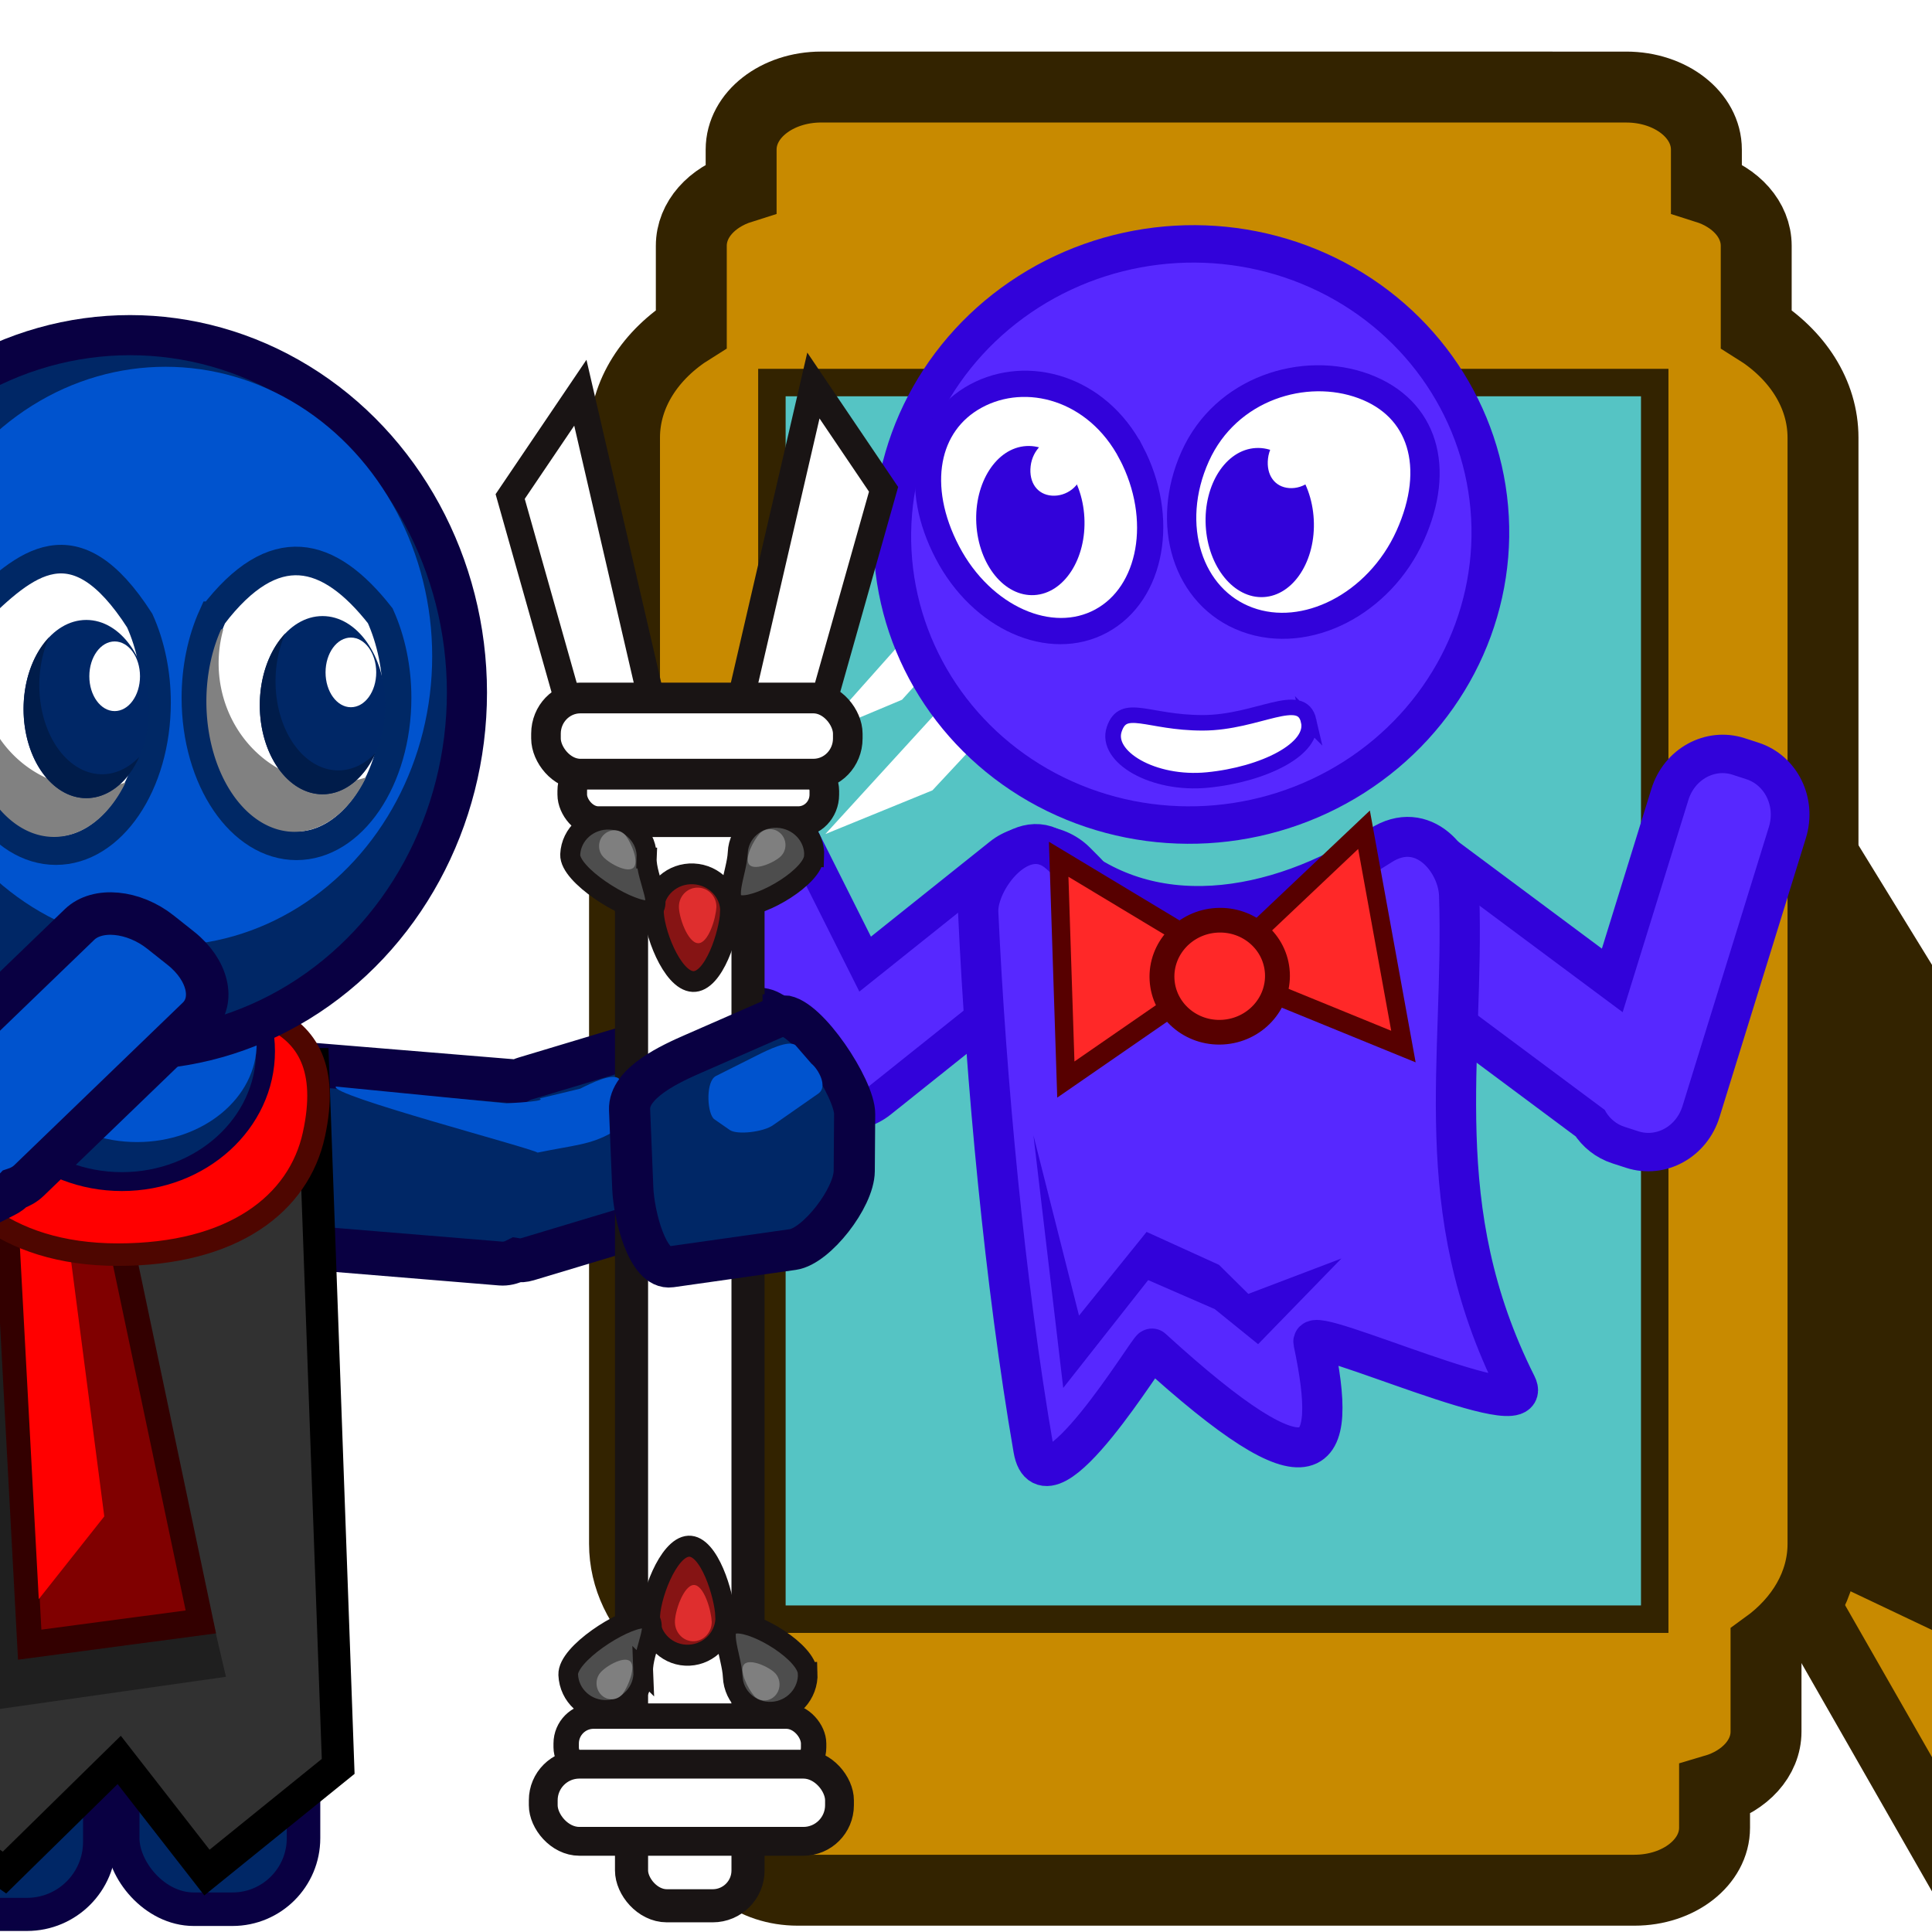 <?xml version="1.0" encoding="UTF-8" standalone="no"?>
<!-- Created with Inkscape (http://www.inkscape.org/) -->

<svg
   width="300"
   height="300"
   viewBox="0 0 79.375 79.375"
   version="1.1"
   id="svg1"
   inkscape:version="1.4.2 (ebf0e940d0, 2025-05-08)"
   sodipodi:docname="MirrorRoom-capa.svg"
   xml:space="preserve"
   xmlns:inkscape="http://www.inkscape.org/namespaces/inkscape"
   xmlns:sodipodi="http://sodipodi.sourceforge.net/DTD/sodipodi-0.dtd"
   xmlns="http://www.w3.org/2000/svg"
   xmlns:svg="http://www.w3.org/2000/svg"><sodipodi:namedview
     id="namedview1"
     pagecolor="#505050"
     bordercolor="#eeeeee"
     borderopacity="1"
     inkscape:showpageshadow="0"
     inkscape:pageopacity="0"
     inkscape:pagecheckerboard="0"
     inkscape:deskcolor="#505050"
     inkscape:document-units="px"
     inkscape:zoom="1.2472578"
     inkscape:cx="322.70795"
     inkscape:cy="131.88933"
     inkscape:window-width="1366"
     inkscape:window-height="697"
     inkscape:window-x="0"
     inkscape:window-y="0"
     inkscape:window-maximized="1"
     inkscape:current-layer="layer1" /><defs
     id="defs1"><linearGradient
       id="linearGradient13895"
       inkscape:swatch="solid"><stop
         style="stop-color:#000000;stop-opacity:1;"
         offset="0"
         id="stop13893" /></linearGradient><filter
       style="color-interpolation-filters:sRGB;"
       inkscape:label="Clean Edges"
       id="filter14269"
       x="-0.312"
       y="-0.296"
       width="1.623"
       height="1.592"><feGaussianBlur
         stdDeviation="0.205"
         result="blur"
         id="feGaussianBlur14263" /><feComposite
         in="SourceGraphic"
         in2="blur"
         operator="in"
         result="composite1"
         id="feComposite14265" /><feComposite
         in="composite1"
         in2="composite1"
         operator="in"
         result="composite2"
         id="feComposite14267" /></filter><filter
       inkscape:label="Opacity"
       style="color-interpolation-filters:sRGB;"
       id="filter104"
       x="-0.108"
       y="-0.113"
       width="1.215"
       height="1.225"><feColorMatrix
         values="1 0 0 0 0 0 1 0 0 0 0 0 1 0 0 0 0 0 5 -1 "
         result="colormatrix"
         id="feColorMatrix104" /><feComposite
         in2="colormatrix"
         operator="arithmetic"
         k2="0.496"
         result="fbSourceGraphic"
         id="feComposite104" /><feColorMatrix
         result="fbSourceGraphicAlpha"
         in="fbSourceGraphic"
         values="0 0 0 -1 0 0 0 0 -1 0 0 0 0 -1 0 0 0 0 1 0"
         id="feColorMatrix105" /><feColorMatrix
         id="feColorMatrix106"
         values="1 0 0 0 0 0 1 0 0 0 0 0 1 0 0 0 0 0 5 -1 "
         result="colormatrix"
         in="fbSourceGraphic" /><feComposite
         id="feComposite106"
         in2="colormatrix"
         operator="arithmetic"
         k2="0.601"
         result="composite" /></filter></defs><g
     inkscape:label="Camada 1"
     inkscape:groupmode="layer"
     id="layer1"><path
       id="rect8"
       style="fill:#c88a00;fill-opacity:1;stroke:#332300;stroke-width:2.738;stroke-opacity:1"
       d="M 52.115,27.278 70.018,27.029 101.175,77.732 80.841,77.513 Z"
       sodipodi:nodetypes="ccccc" /><path
       id="path8"
       style="fill:#332300;fill-opacity:1;stroke:none;stroke-width:2.738"
       d="M 42.821,14.172 60.724,13.924 99.014,76.293 71.546,63.249 Z"
       sodipodi:nodetypes="ccccc" /><path
       id="rect2"
       style="fill:#c88a00;fill-opacity:1;stroke:#332300;stroke-width:2.914;stroke-dasharray:none;stroke-opacity:1"
       d="m 33.742,3.576 c -1.824,0 -3.293,1.146 -3.293,2.569 v 1.578 c -1.203,0.38 -2.047,1.297 -2.047,2.375 v 3.416 c -1.675,1.047 -2.744,2.657 -2.744,4.469 v 45.443 c 0,1.405 0.643,2.689 1.712,3.683 v 4.032 c 0,1.097 0.876,2.029 2.114,2.394 v 1.556 c 0,1.422 1.467,2.567 3.29,2.567 h 34.377 c 1.823,0 3.291,-1.145 3.291,-2.567 v -1.556 c 1.238,-0.365 2.114,-1.297 2.114,-2.394 V 67.625 c 1.442,-1.043 2.341,-2.536 2.341,-4.198 V 17.984 c 0,-1.812 -1.069,-3.422 -2.744,-4.469 v -3.416 c 0,-1.078 -0.844,-1.995 -2.047,-2.375 v -1.578 c 0,-1.423 -1.469,-2.569 -3.293,-2.569 z" /><rect
       style="fill:#55c4c4;fill-opacity:1;stroke:#332300;stroke-width:1.128;stroke-opacity:1"
       id="rect1"
       width="36.27"
       height="50.806"
       x="31.713"
       y="15.717" /><path
       id="rect7"
       style="fill:#ffffff;stroke-width:3.013"
       d="M 33.91,34.267 49.841,16.833 48.891,21.121 38.308,32.471 Z"
       sodipodi:nodetypes="ccccc" /><path
       id="path7"
       style="fill:#ffffff;stroke-width:2.355"
       d="M 33.667,30.172 45.952,16.365 45.219,19.761 37.058,28.749 Z"
       sodipodi:nodetypes="ccccc" /><path
       id="path3-1"
       style="fill:#5728ff;fill-opacity:1;stroke:#3202da;stroke-width:0.825;stroke-dasharray:none;stroke-opacity:1;filter:url(#filter104)"
       d="m 16.935,13.921 c -0.128,0.081 -0.244,0.19 -0.339,0.328 l -0.183,0.265 c -0.381,0.551 -0.283,1.336 0.221,1.759 l 4.304,3.621 2.5e-4,4.44e-4 c 0.128,0.227 0.327,0.41 0.581,0.509 l 0.289,0.113 c 0.601,0.235 1.273,-0.091 1.507,-0.73 l 2.155,-5.879 c 0.234,-0.639 -0.061,-1.342 -0.662,-1.577 l -0.288,-0.113 c -0.601,-0.235 -1.273,0.091 -1.507,0.73 L 21.576,16.865 18.192,14.018 c -0.377,-0.318 -0.872,-0.339 -1.257,-0.097 z"
       transform="matrix(1.925,-0.11,0.102,1.91,22.985,10.441)" /><path
       id="rect1-2"
       style="fill:#5728ff;fill-opacity:1;stroke:#3202da;stroke-width:0.755;stroke-dasharray:none;stroke-opacity:1;filter:url(#filter104)"
       d="m 1.835,14.155 c -0.138,0.051 -0.269,0.128 -0.386,0.232 l -0.224,0.2 c -0.467,0.416 -0.517,1.093 -0.113,1.518 l 3.46,3.641 1.561e-4,4.08e-4 c 0.081,0.209 0.238,0.39 0.464,0.509 l 0.256,0.134 c 0.533,0.279 1.238,0.094 1.58,-0.415 l 3.151,-4.686 c 0.342,-0.509 0.189,-1.144 -0.344,-1.423 L 9.423,13.73 C 8.89,13.451 8.185,13.636 7.843,14.146 L 5.744,17.268 3.023,14.405 C 2.719,14.086 2.249,14.001 1.835,14.155 Z"
       transform="matrix(1.841,0.592,-0.551,1.827,34.484,4.661)" /><path
       id="rect3-7"
       style="fill:#5728ff;fill-opacity:1;stroke:#3202da;stroke-width:0.858;stroke-opacity:1;filter:url(#filter104)"
       d="m 9.966,13.48 c 1.775,1.808 4.489,1.562 6.828,0.213 0.944,-0.545 1.635,0.432 1.621,1.148 -0.068,3.541 -1.033,6.668 0.662,10.584 0.423,0.977 -4.328,-1.555 -4.269,-1.174 0.404,2.608 -0.104,3.374 -3.445,-0.056 -0.043,-0.044 -2.455,3.546 -2.635,2.01 C 8.308,22.626 8.135,18.229 8.162,14.635 c 0.005,-0.716 1.05,-1.924 1.804,-1.156 z"
       sodipodi:nodetypes="ssssssssss"
       transform="matrix(1.925,-0.11,0.102,1.91,22.985,10.441)" /><ellipse
       style="fill:#5728ff;fill-opacity:1;stroke:#3202da;stroke-width:0.804;stroke-dasharray:none;stroke-opacity:1;filter:url(#filter104)"
       id="path1-0"
       cx="13.126"
       cy="6.786"
       rx="6.374"
       ry="6.24"
       transform="matrix(1.925,-0.11,0.102,1.91,22.985,10.441)" /><path
       id="ellipse3"
       style="fill:#ffffff;stroke:#3202da;stroke-width:0.561;stroke-opacity:1;filter:url(#filter104)"
       transform="matrix(1.705,-0.926,-0.882,-1.684,26.967,38.956)"
       d="m 13.776,4.512 c 0,1.594 -1.135,2.68 -2.358,2.68 -1.223,-2e-7 -2.07,-1.086 -2.07,-2.68 0,-1.594 0.991,-2.886 2.214,-2.886 1.223,0 2.214,1.292 2.214,2.886 z"
       sodipodi:nodetypes="sssss" /><path
       id="ellipse1-9"
       style="fill:#ffffff;stroke:#3202da;stroke-width:0.561;stroke-opacity:1;filter:url(#filter104)"
       transform="matrix(-1.994,-0.737,0.793,-1.759,17.956,24.419)"
       d="m -12.291,8.375 c 0,1.594 -1.197,2.651 -2.419,2.651 -1.223,0 -2.009,-1.057 -2.009,-2.651 0,-1.594 0.991,-2.886 2.214,-2.886 1.223,0 2.214,1.292 2.214,2.886 z"
       sodipodi:nodetypes="sssss" /><path
       id="path2-3"
       style="fill:#ffffff;stroke:#3202da;stroke-width:0.333;stroke-opacity:1;filter:url(#filter104)"
       d="m 15.411,10.928 c 0.106,0.613 -1.028,1.094 -2.218,1.143 -1.17,0.049 -2.155,-0.625 -1.929,-1.201 0.226,-0.577 0.722,-0.097 1.892,-0.031 1.169,0.066 2.137,-0.595 2.255,0.089 z"
       sodipodi:nodetypes="sssss"
       transform="matrix(1.925,-0.11,0.102,1.91,22.985,10.441)" /><path
       sodipodi:type="star"
       style="fill:#ff2828;fill-opacity:1;stroke:#570000;stroke-width:0.498;stroke-opacity:1;filter:url(#filter104)"
       id="path5-6"
       inkscape:flatsided="true"
       sodipodi:sides="3"
       sodipodi:cx="8.9624996"
       sodipodi:cy="15"
       sodipodi:r1="3.0837908"
       sodipodi:r2="1.5418954"
       sodipodi:arg1="0.58631626"
       sodipodi:arg2="1.6335138"
       inkscape:rounded="0"
       inkscape:randomized="0"
       d="M 11.531,16.706 6.2,16.371 9.156,11.922 Z"
       inkscape:transform-center-x="-0.58161334"
       inkscape:transform-center-y="-0.03194566"
       transform="matrix(0.15,1.688,-1.509,0.153,67.269,22.332)" /><path
       sodipodi:type="star"
       style="fill:#ff2828;fill-opacity:1;stroke:#570000;stroke-width:0.498;stroke-opacity:1;filter:url(#filter104)"
       id="path6"
       inkscape:flatsided="true"
       sodipodi:sides="3"
       sodipodi:cx="8.9624996"
       sodipodi:cy="15"
       sodipodi:r1="3.0837908"
       sodipodi:r2="1.5418954"
       sodipodi:arg1="0.58631626"
       sodipodi:arg2="1.6335138"
       inkscape:rounded="0"
       inkscape:randomized="0"
       d="M 11.531,16.706 6.2,16.371 9.156,11.922 Z"
       inkscape:transform-center-x="0.45292099"
       inkscape:transform-center-y="-0.15866984"
       transform="matrix(0.209,1.682,1.507,-0.177,30.073,26.559)" /><ellipse
       style="fill:#ff2828;fill-opacity:1;stroke:#570000;stroke-width:0.53;stroke-opacity:1;filter:url(#filter104)"
       id="path4-0"
       cx="13.228"
       cy="16.294"
       rx="1.231"
       ry="1.203"
       transform="matrix(1.925,-0.11,0.102,1.91,22.985,10.441)" /><ellipse
       style="fill:#3202da;fill-opacity:1;stroke:none;stroke-width:0.585;stroke-opacity:1;filter:url(#filter104)"
       id="path7-6"
       cx="11.334"
       cy="5.991"
       rx="1.153"
       ry="1.603"
       transform="matrix(1.925,-0.11,0.102,1.91,19.902,11.191)" /><ellipse
       style="fill:#3202da;fill-opacity:1;stroke:none;stroke-width:0.585;stroke-opacity:1;filter:url(#filter104)"
       id="ellipse7"
       cx="15.947"
       cy="6.103"
       rx="1.153"
       ry="1.603"
       transform="matrix(1.925,-0.11,0.102,1.91,20.435,11.566)" /><path
       id="path8-2"
       style="fill:#ffffff;stroke:none;stroke-width:0.133;stroke-opacity:1;filter:url(#filter104)"
       d="m 11.178,5.01 c -0.059,0.351 -0.383,0.554 -0.689,0.514 -0.306,-0.04 -0.477,-0.307 -0.418,-0.658 0.059,-0.351 0.355,-0.604 0.661,-0.564 0.306,0.04 0.506,0.357 0.447,0.709 z"
       sodipodi:nodetypes="sssss"
       transform="matrix(1.925,-0.11,0.102,1.91,22.46,10.966)" /><path
       id="path9"
       style="fill:#ffffff;stroke:none;stroke-width:0.133;stroke-opacity:1;filter:url(#filter104)"
       d="m 16.09,4.973 c -0.059,0.351 -0.383,0.554 -0.689,0.514 -0.306,-0.04 -0.477,-0.307 -0.418,-0.658 0.059,-0.351 0.355,-0.604 0.661,-0.564 0.306,0.04 0.506,0.357 0.447,0.709 z"
       sodipodi:nodetypes="sssss"
       transform="matrix(1.925,-0.11,0.102,1.91,22.76,11.266)" /><path
       style="fill:#3202da;fill-opacity:1;stroke:none;stroke-width:0.663;stroke-opacity:1;filter:url(#filter104)"
       d="m 8.744,19.275 -0.037,5.461 2.081,-2.065 1.331,0.799 0.825,0.866 1.988,-1.598 -2.062,0.5 -0.544,-0.699 -1.444,-0.899 -1.65,1.598 z"
       id="path10"
       transform="matrix(1.912,-0.245,0.237,1.898,21.172,12.206)" /><g
       id="g66"
       transform="translate(42.002,3.182)"><rect
         style="fill:#002766;fill-opacity:1;stroke:#090042;stroke-width:1.361;stroke-opacity:1"
         id="rect2199"
         width="7.102"
         height="16.95"
         x="-45.011"
         y="58.52"
         ry="2.983" /><rect
         style="fill:#002766;fill-opacity:1;stroke:#090042;stroke-width:1.377;stroke-opacity:1"
         id="rect2303"
         width="7.428"
         height="16.585"
         x="-36.96"
         y="58.672"
         ry="2.918" /><path
         id="path15"
         style="fill:#ffffff;fill-opacity:1;stroke:#191414;stroke-width:1.1;stroke-dasharray:none"
         d="m -21.042,17.217 2.883,-4.264 3.171,13.698 -2.595,2.812 z"
         sodipodi:nodetypes="ccccc" /><path
         id="path11551"
         style="fill:#002766;fill-opacity:1;stroke:#090042;stroke-width:1.805;stroke-miterlimit:4;stroke-dasharray:none;stroke-opacity:1"
         d="m -9.518,43.691 c -0.284,1.046 -0.858,1.868 -1.531,2.071 l -9.277,2.789 c -0.157,0.047 -0.311,0.058 -0.457,0.035 -0.215,0.109 -0.434,0.161 -0.65,0.144 l -9.182,-0.756 c -0.969,-0.08 -1.482,-1.512 -1.15,-3.209 l 0.249,-1.285 c 0.332,-1.697 1.38,-2.999 2.35,-2.919 l 8.444,0.695 c 0.092,-0.053 0.185,-0.095 0.281,-0.124 l 9.28,-2.79 c 0.98,-0.294 1.789,0.838 1.815,2.536 l 0.02,1.286 c 0.008,0.531 -0.062,1.051 -0.191,1.527 z" /><rect
         style="fill:#ffffff;stroke:#191414;stroke-width:1.36;stroke-miterlimit:4;stroke-dasharray:none;stroke-opacity:1"
         id="rect2963"
         width="4.786"
         height="46.064"
         x="-16.056"
         y="29.052"
         ry="1.451" /><path
         id="path13"
         style="fill:#002766;fill-opacity:1;stroke-width:1.375"
         d="m -46.713,50.405 1.897,-4.422 -0.514,-5.193 -4.764,10.434 z"
         sodipodi:nodetypes="ccccc" /><path
         id="rect9738"
         style="fill:#313131;fill-opacity:1;stroke:#000000;stroke-width:1.324;stroke-miterlimit:4;stroke-dasharray:none;stroke-opacity:1"
         d="m -45.125,40.538 -1.169,30.067 4.476,3.146 4.714,-4.627 3.604,4.627 5.392,-4.362 -1.039,-28.851 z"
         sodipodi:nodetypes="cccccccc" /><path
         id="path2"
         style="fill:#1f1f1f;fill-opacity:1;stroke:none;stroke-width:1.252;stroke-dasharray:none;stroke-opacity:1"
         d="m -42.728,47.525 5.57,-0.836 4.439,19.019 -9.349,1.329 z"
         sodipodi:nodetypes="ccccc" /><path
         id="path34"
         style="fill:#1f1f1f;fill-opacity:1;stroke:none;stroke-width:1.018;stroke-dasharray:none;stroke-opacity:1"
         d="m -45.595,70.253 1.949,1.489 3.256,-29.198 -4.281,-0.286 z"
         sodipodi:nodetypes="ccccc" /><g
         id="g15"
         transform="matrix(2.371,-0.339,0.316,2.544,-68.875,11.373)"><path
           id="rect2-6"
           style="fill:#800000;fill-opacity:1;stroke:#330000;stroke-width:0.428;stroke-dasharray:none;stroke-opacity:1"
           d="m 9.457,14.798 h 1.766 l 0.652,7.256 -2.962,-0.027 z"
           sodipodi:nodetypes="ccccc" /><path
           id="path35"
           style="fill:#ff0000;fill-opacity:1;stroke:none;stroke-width:0.428;stroke-dasharray:none;stroke-opacity:1"
           d="m 9.707,14.096 0.71,-0.019 0.037,6.084 -1.29,1.164 z"
           sodipodi:nodetypes="ccccc" /></g><path
         id="ellipse1"
         style="fill:#ff0000;stroke:#4e0600;stroke-width:0.924"
         d="m -29.104,43.422 c -0.621,2.868 -3.341,4.942 -8.053,4.942 -4.712,0 -7.272,-2.518 -7.946,-5.379 -1.172,-4.969 3.234,-5.14 7.946,-5.14 4.712,0 9.224,0.171 8.053,5.577 z"
         sodipodi:nodetypes="sssss" /><ellipse
         style="fill:#002766;fill-opacity:1;stroke:#090042;stroke-width:0.776;stroke-miterlimit:4;stroke-dasharray:none;stroke-opacity:1"
         id="path11105"
         cx="-36.993"
         cy="40.004"
         rx="5.9"
         ry="5.359" /><ellipse
         style="fill:#0053ce;fill-opacity:1;stroke:none;stroke-width:0.616;stroke-miterlimit:4;stroke-dasharray:none;stroke-opacity:1"
         id="ellipse2"
         cx="-36.371"
         cy="39.68"
         rx="4.915"
         ry="4.059" /><ellipse
         style="fill:#002766;fill-opacity:1;stroke:#090042;stroke-width:1.648;stroke-miterlimit:4;stroke-dasharray:none;stroke-opacity:1"
         id="path9279"
         cx="-36.659"
         cy="25.271"
         rx="13.841"
         ry="14.684" /><ellipse
         style="fill:#0053ce;fill-opacity:1;stroke:none;stroke-width:0.683;stroke-miterlimit:4;stroke-dasharray:none;stroke-opacity:1"
         id="ellipse9379"
         cx="-35.202"
         cy="23.78"
         rx="10.956"
         ry="11.893" /><path
         id="path9421"
         style="fill:#ffffff;fill-opacity:1;stroke:#002865;stroke-width:1.174;stroke-miterlimit:4;stroke-dasharray:none;stroke-opacity:1"
         d="m -43.07,22.013 c -0.451,0.998 -0.767,2.471 -0.767,3.67 2.01e-4,3.359 1.85,6.082 4.133,6.082 2.282,-3.9e-5 4.132,-2.723 4.133,-6.082 -1.2e-5,-1.199 -0.241,-2.372 -0.692,-3.37 -2.686,-4.185 -4.705,-2.354 -6.806,-0.3 z"
         sodipodi:nodetypes="cccccc" /><path
         id="path3"
         style="fill:#ffffff;fill-opacity:1;stroke:#002865;stroke-width:1.174;stroke-miterlimit:4;stroke-dasharray:none;stroke-opacity:1"
         d="m -33.262,22.116 c -0.451,0.998 -0.692,2.171 -0.692,3.37 2.01e-4,3.359 1.85,6.082 4.133,6.082 2.282,-4e-5 4.132,-2.723 4.133,-6.082 -1.2e-5,-1.199 -0.241,-2.372 -0.692,-3.37 -2.114,-2.697 -4.368,-3.291 -6.881,0 z"
         sodipodi:nodetypes="cccccc" /><path
         id="path7-7"
         style="fill:#ffffff;fill-opacity:1;stroke:#191414;stroke-width:1.1;stroke-dasharray:none"
         d="m -5.701,16.921 -2.883,-4.264 -3.171,13.698 2.595,2.812 z"
         sodipodi:nodetypes="ccccc" /><g
         id="g6"
         transform="matrix(-4.283,0,0,-4.446,111.172,63.414)"
         style="stroke-width:0.284;stroke-dasharray:none"><rect
           style="fill:#ffffff;stroke:#191414;stroke-width:0.284;stroke-miterlimit:4;stroke-dasharray:none;stroke-opacity:1"
           id="rect5"
           width="2.418"
           height="0.535"
           x="27.856"
           y="7.386"
           ry="0.25" /><rect
           style="fill:#ffffff;stroke:#191414;stroke-width:0.284;stroke-miterlimit:4;stroke-dasharray:none;stroke-opacity:1"
           id="rect6"
           width="2.895"
           height="0.704"
           x="27.631"
           y="7.825"
           ry="0.33" /></g><g
         id="g22"
         transform="matrix(4.278,0.198,-0.191,4.442,-136.575,22.489)"><path
           id="path17"
           style="fill:#861414;fill-opacity:1;stroke:#191414;stroke-width:0.192"
           d="m 29.179,1.362 c 0,0.189 -0.126,0.651 -0.328,0.651 -0.203,2e-7 -0.405,-0.461 -0.405,-0.651 0,-0.189 0.164,-0.343 0.367,-0.343 0.203,3e-7 0.367,0.154 0.367,0.343 z"
           sodipodi:nodetypes="sssss" /><path
           id="path18"
           style="fill:#4d4d4d;stroke:#191414;stroke-width:0.192"
           d="m 28.357,0.893 c 0,0.189 0.22,0.487 0.017,0.487 -0.203,2e-7 -0.751,-0.298 -0.751,-0.487 0,-0.189 0.164,-0.343 0.367,-0.343 0.203,2.9e-7 0.367,0.154 0.367,0.343 z"
           sodipodi:nodetypes="sssss" /><path
           id="path19"
           style="fill:#4d4d4d;stroke:#191414;stroke-width:0.192"
           d="m 29.961,0.805 c 0,0.189 -0.472,0.487 -0.674,0.487 -0.203,2e-7 -0.059,-0.298 -0.059,-0.487 0,-0.189 0.164,-0.343 0.367,-0.343 0.203,2.9e-7 0.367,0.154 0.367,0.343 z"
           sodipodi:nodetypes="sssss" /><path
           id="path20"
           style="fill:#df2e2e;fill-opacity:1;stroke:none;stroke-width:0.097"
           d="m 29.045,1.321 c 0,0.098 -0.062,0.336 -0.161,0.336 -0.099,1e-7 -0.198,-0.238 -0.198,-0.336 0,-0.098 0.08,-0.177 0.18,-0.177 0.099,2e-7 0.18,0.079 0.18,0.177 z"
           sodipodi:nodetypes="sssss" /><path
           id="path21"
           style="fill:#7f7f7f;fill-opacity:1;stroke:none;stroke-width:0.078"
           d="m 28.15,0.699 c 0.052,0.06 0.142,0.238 0.082,0.291 -0.061,0.053 -0.249,-0.039 -0.301,-0.099 -0.052,-0.06 -0.046,-0.151 0.015,-0.204 0.061,-0.053 0.152,-0.048 0.205,0.012 z"
           sodipodi:nodetypes="sssss" /><path
           id="path22"
           style="fill:#7f7f7f;fill-opacity:1;stroke:none;stroke-width:0.078"
           d="m 29.428,0.622 c -0.052,0.06 -0.142,0.238 -0.082,0.291 0.061,0.053 0.249,-0.039 0.301,-0.099 0.052,-0.06 0.046,-0.151 -0.015,-0.204 -0.061,-0.053 -0.152,-0.048 -0.205,0.012 z"
           sodipodi:nodetypes="sssss" /></g><rect
         style="fill:#ffffff;stroke:#191414;stroke-width:1.043;stroke-miterlimit:4;stroke-dasharray:none;stroke-opacity:1"
         id="rect4"
         width="10.166"
         height="2.407"
         x="-18.741"
         y="67.323"
         ry="1.126" /><rect
         style="fill:#ffffff;stroke:#191414;stroke-width:1.184;stroke-miterlimit:4;stroke-dasharray:none;stroke-opacity:1"
         id="rect3"
         width="12.171"
         height="3.17"
         x="-19.683"
         y="69.298"
         ry="1.484" /><g
         id="g28"
         transform="matrix(4.2,-0.2,-0.187,-4.496,-134.507,75.164)"><path
           id="path23"
           style="fill:#861414;fill-opacity:1;stroke:#191414;stroke-width:0.192"
           d="m 29.179,1.362 c 0,0.189 -0.126,0.651 -0.328,0.651 -0.203,2e-7 -0.405,-0.461 -0.405,-0.651 0,-0.189 0.164,-0.343 0.367,-0.343 0.203,3e-7 0.367,0.154 0.367,0.343 z"
           sodipodi:nodetypes="sssss" /><path
           id="path24"
           style="fill:#4d4d4d;stroke:#191414;stroke-width:0.192"
           d="m 28.357,0.893 c 0,0.189 0.22,0.487 0.017,0.487 -0.203,2e-7 -0.751,-0.298 -0.751,-0.487 0,-0.189 0.164,-0.343 0.367,-0.343 0.203,2.9e-7 0.367,0.154 0.367,0.343 z"
           sodipodi:nodetypes="sssss" /><path
           id="path25"
           style="fill:#4d4d4d;stroke:#191414;stroke-width:0.192"
           d="m 29.961,0.805 c 0,0.189 -0.472,0.487 -0.674,0.487 -0.203,2e-7 -0.059,-0.298 -0.059,-0.487 0,-0.189 0.164,-0.343 0.367,-0.343 0.203,2.9e-7 0.367,0.154 0.367,0.343 z"
           sodipodi:nodetypes="sssss" /><path
           id="path26"
           style="fill:#df2e2e;fill-opacity:1;stroke:none;stroke-width:0.097"
           d="m 29.045,1.321 c 0,0.098 -0.062,0.336 -0.161,0.336 -0.099,1e-7 -0.198,-0.238 -0.198,-0.336 0,-0.098 0.08,-0.177 0.18,-0.177 0.099,2e-7 0.18,0.079 0.18,0.177 z"
           sodipodi:nodetypes="sssss" /><path
           id="path27"
           style="fill:#7f7f7f;fill-opacity:1;stroke:none;stroke-width:0.078"
           d="m 28.15,0.699 c 0.052,0.06 0.142,0.238 0.082,0.291 -0.061,0.053 -0.249,-0.039 -0.301,-0.099 -0.052,-0.06 -0.046,-0.151 0.015,-0.204 0.061,-0.053 0.152,-0.048 0.205,0.012 z"
           sodipodi:nodetypes="sssss" /><path
           id="path28"
           style="fill:#7f7f7f;fill-opacity:1;stroke:none;stroke-width:0.078"
           d="m 29.428,0.622 c -0.052,0.06 -0.142,0.238 -0.082,0.291 0.061,0.053 0.249,-0.039 0.301,-0.099 0.052,-0.06 0.046,-0.151 -0.015,-0.204 -0.061,-0.053 -0.152,-0.048 -0.205,0.012 z"
           sodipodi:nodetypes="sssss" /></g><path
         d="m -21.189,42.148 c 1.816,-0.096 1.336,-0.188 1.364,-0.202 l 1.659,-0.4 c 0.441,-0.222 1.3,-0.646 1.581,-0.42 l 0.655,0.755 c 0.282,0.226 0.686,0.937 0.296,1.225 l -1.218,0.239 c -0.917,0.518 -1.537,0.512 -3.063,0.827 -0.283,-0.197 -8.639,-2.383 -8.285,-2.714 z"
         style="fill:#0053ce;fill-opacity:1;stroke:none;stroke-width:0.669"
         id="path1"
         sodipodi:nodetypes="cccccccccc" /><path
         d="m -9.829,38.546 c -0.066,-0.002 -0.128,0.008 -0.185,0.033 l -3.485,1.525 c -0.914,0.4 -2.682,1.192 -2.637,2.304 l 0.131,3.22 c 0.045,1.112 0.601,3.374 1.565,3.237 l 5.013,-0.711 c 0.964,-0.137 2.512,-2.112 2.521,-3.227 l 0.017,-2.337 c 0.008,-1.045 -1.942,-4.008 -2.94,-4.045 z"
         style="fill:#002766;fill-opacity:1;stroke:#090042;stroke-width:1.69;stroke-opacity:1"
         id="path32" /><path
         d="m -12.662,41.077 c 0.024,-0.022 0.049,-0.04 0.077,-0.054 l 1.682,-0.844 c 0.441,-0.222 1.3,-0.646 1.581,-0.42 l 0.655,0.755 c 0.282,0.226 0.686,0.937 0.296,1.225 l -1.861,1.299 c -0.389,0.288 -1.484,0.416 -1.786,0.206 l -0.633,-0.44 c -0.283,-0.197 -0.365,-1.396 -0.011,-1.728 z"
         style="fill:#0053ce;fill-opacity:1;stroke:none;stroke-width:0.669"
         id="path33"
         sodipodi:nodetypes="ccccccccccc" /><path
         id="rect8-5"
         style="fill:#002766;fill-opacity:1;stroke-width:1.375"
         d="m -46.466,49.822 -0.875,2.448 -1.007,9.105 -1.758,-10.19 z"
         sodipodi:nodetypes="ccccc" /><path
         id="path14"
         style="fill:#818181;fill-opacity:1;stroke:none;stroke-width:0.814;stroke-miterlimit:4;stroke-dasharray:none;stroke-opacity:1"
         d="m -42.798,22.882 a 3.619,5.354 0 0 0 -0.606,2.967 3.619,5.354 0 0 0 3.619,5.354 3.619,5.354 0 0 0 2.941,-2.236 4.668,4.912 0 0 1 -1.389,0.223 4.668,4.912 0 0 1 -4.668,-4.912 4.668,4.912 0 0 1 0.193,-1.396 z" /><path
         id="path5"
         style="fill:#818181;fill-opacity:1;stroke:none;stroke-width:0.814;stroke-miterlimit:4;stroke-dasharray:none;stroke-opacity:1"
         d="m -32.917,22.672 a 3.619,5.354 0 0 0 -0.606,2.967 3.619,5.354 0 0 0 3.619,5.354 3.619,5.354 0 0 0 2.941,-2.236 4.668,4.912 0 0 1 -1.389,0.223 4.668,4.912 0 0 1 -4.668,-4.912 4.668,4.912 0 0 1 0.193,-1.396 z" /><g
         id="g64"
         transform="translate(1.8,-2.7)"><ellipse
           style="fill:#002766;fill-opacity:1;stroke:none;stroke-width:2.87"
           id="path4"
           cx="-40.256"
           cy="28.648"
           rx="2.578"
           ry="3.66" /><path
           id="ellipse6"
           style="fill:#001c4a;fill-opacity:1;stroke:none;stroke-width:2.87"
           d="m -41.783,25.699 a 2.578,3.66 0 0 0 -1.05,2.95 2.578,3.66 0 0 0 2.578,3.66 2.578,3.66 0 0 0 2.173,-1.692 2.578,3.66 0 0 1 -1.527,0.711 2.578,3.66 0 0 1 -2.578,-3.66 2.578,3.66 0 0 1 0.404,-1.969 z" /><ellipse
           style="fill:#ffffff;fill-opacity:1;stroke:none;stroke-width:1.14"
           id="ellipse5"
           cx="-39.091"
           cy="27.302"
           rx="1.041"
           ry="1.431" /></g><g
         id="g65"
         transform="translate(11.505,-2.859)"><ellipse
           style="fill:#002766;fill-opacity:1;stroke:none;stroke-width:2.87"
           id="ellipse64"
           cx="-40.256"
           cy="28.648"
           rx="2.578"
           ry="3.66" /><path
           id="path64"
           style="fill:#001c4a;fill-opacity:1;stroke:none;stroke-width:2.87"
           d="m -41.783,25.699 a 2.578,3.66 0 0 0 -1.05,2.95 2.578,3.66 0 0 0 2.578,3.66 2.578,3.66 0 0 0 2.173,-1.692 2.578,3.66 0 0 1 -1.527,0.711 2.578,3.66 0 0 1 -2.578,-3.66 2.578,3.66 0 0 1 0.404,-1.969 z" /><ellipse
           style="fill:#ffffff;fill-opacity:1;stroke:none;stroke-width:1.14"
           id="ellipse65"
           cx="-39.091"
           cy="27.302"
           rx="1.041"
           ry="1.431" /></g><path
         id="rect9714"
         style="fill:#0053ce;fill-opacity:1;stroke:#090042;stroke-width:1.746;stroke-miterlimit:4;stroke-dasharray:none;stroke-opacity:1"
         d="m -52.801,50.076 c 0.747,0.488 1.613,0.636 2.25,0.314 l 8.769,-4.441 c 0.149,-0.075 0.276,-0.172 0.381,-0.285 0.225,-0.074 0.426,-0.188 0.589,-0.345 l 6.926,-6.68 c 0.731,-0.705 0.425,-1.981 -0.685,-2.86 l -0.839,-0.666 c -1.11,-0.879 -2.593,-1.018 -3.324,-0.313 l -6.369,6.143 c -0.099,0.027 -0.194,0.063 -0.285,0.109 l -8.772,4.441 c -0.926,0.469 -1.005,1.75 -0.179,2.871 l 0.625,0.849 c 0.258,0.35 0.574,0.641 0.913,0.863 z" /></g></g></svg>

